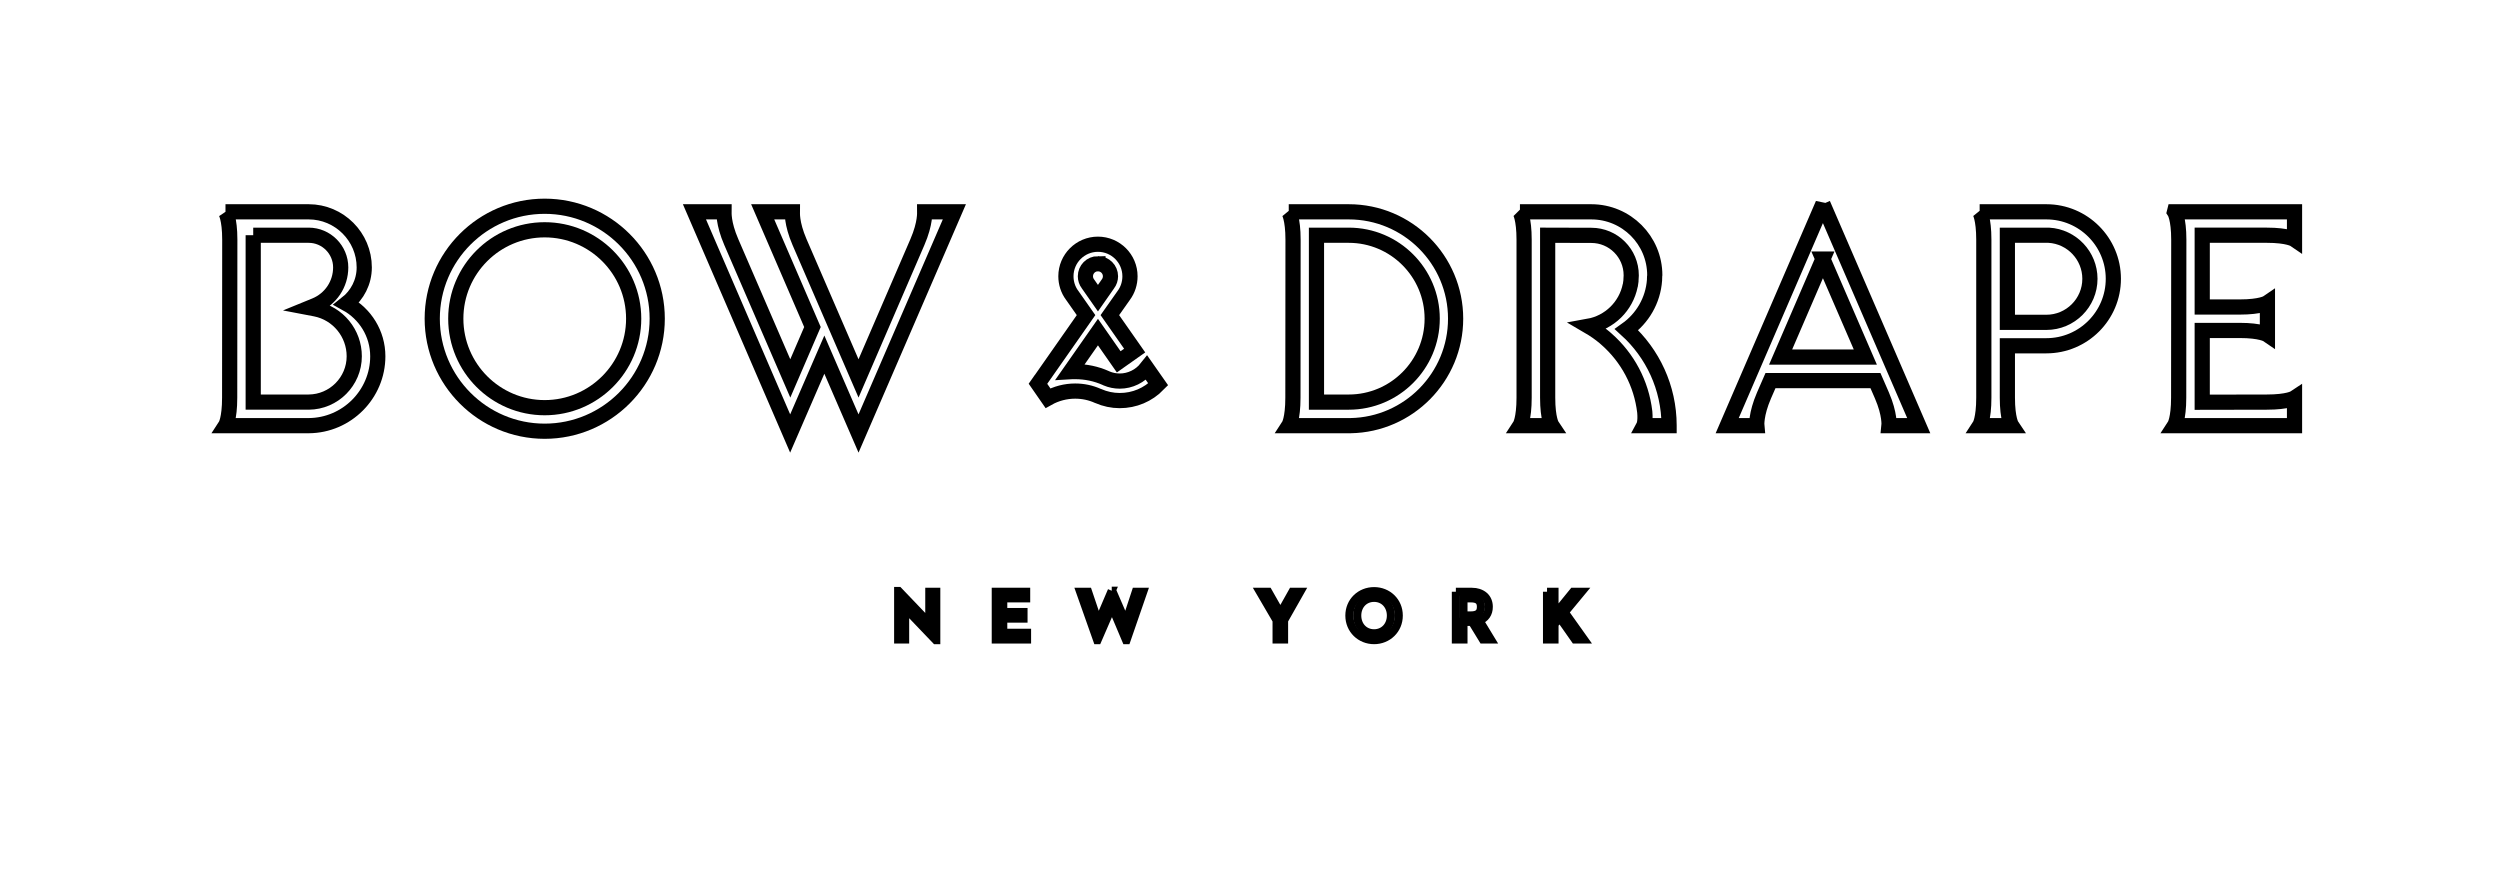 <?xml version="1.0" encoding="UTF-8" standalone="no"?>
<!-- Created with Inkscape (http://www.inkscape.org/) -->

<svg
   xmlns:dc="http://purl.org/dc/elements/1.1/"
   xmlns:cc="http://creativecommons.org/ns#"
   xmlns:rdf="http://www.w3.org/1999/02/22-rdf-syntax-ns#"
   xmlns:svg="http://www.w3.org/2000/svg"
   xmlns="http://www.w3.org/2000/svg"
   xmlns:sodipodi="http://sodipodi.sourceforge.net/DTD/sodipodi-0.dtd"
   xmlns:inkscape="http://www.inkscape.org/namespaces/inkscape"
   id="svg3103"
   version="1.1"
   inkscape:version="0.48.4 r9939"
   width="617.062"
   height="214.562"
   sodipodi:docname="logo_stroke.svg"
   inkscape:export-filename="/home/default/bowanddrape/couture/public/logo.png"
   inkscape:export-xdpi="1200.24"
   inkscape:export-ydpi="1200.24">
  <defs
     id="defs3107" />
  <sodipodi:namedview
     pagecolor="#ffffff"
     bordercolor="#666666"
     borderopacity="1"
     objecttolerance="10"
     gridtolerance="10"
     guidetolerance="10"
     inkscape:pageopacity="0"
     inkscape:pageshadow="2"
     inkscape:window-width="1172"
     inkscape:window-height="715"
     id="namedview3105"
     showgrid="false"
     fit-margin-top="0"
     fit-margin-left="0"
     fit-margin-right="0"
     fit-margin-bottom="0"
     inkscape:zoom="1.1047619"
     inkscape:cx="307.00584"
     inkscape:cy="100.03805"
     inkscape:window-x="192"
     inkscape:window-y="24"
     inkscape:window-maximized="0"
     inkscape:current-layer="svg3103" />
  <g
     style="fill:none;stroke:#000000;stroke-width:2.4;stroke-linecap:square;stroke-miterlimit:4;stroke-opacity:1;stroke-dasharray:none;stroke-dashoffset:0"
     id="g3092"
     transform="matrix(1.25,0,0,-1.25,386.23,151.111)" />
  <g
     style="fill:none;stroke:#000000;stroke-width:2.4;stroke-linecap:square;stroke-miterlimit:4;stroke-opacity:1;stroke-dasharray:none;stroke-dashoffset:0"
     id="g3096"
     transform="matrix(1.25,0,0,-1.25,134.451,100.631)" />
  <g
     style="fill:none;stroke:#000000;stroke-width:2.4;stroke-linecap:square;stroke-miterlimit:4;stroke-opacity:1;stroke-dasharray:none;stroke-dashoffset:0"
     id="g3100"
     transform="matrix(1.25,0,0,-1.25,270.996,73.603)" />
  <g
     style="fill:none;stroke:#000000;stroke-width:2.4;stroke-linecap:square;stroke-miterlimit:4;stroke-opacity:1;stroke-dasharray:none;stroke-dashoffset:0"
     id="g3104"
     transform="matrix(1.25,0,0,-1.25,76.196,99.264)" />
  <g
     style="fill:none;stroke:#000000;stroke-width:2.4;stroke-linecap:square;stroke-miterlimit:4;stroke-opacity:1;stroke-dasharray:none;stroke-dashoffset:0"
     id="g3108"
     transform="matrix(1.25,0,0,-1.25,228.208,52.284)" />
  <g
     style="fill:none;stroke:#000000;stroke-width:2.4;stroke-linecap:square;stroke-miterlimit:4;stroke-opacity:1;stroke-dasharray:none;stroke-dashoffset:0"
     id="g3112"
     transform="matrix(1.25,0,0,-1.25,332.892,99.265)" />
  <g
     style="fill:none;stroke:#000000;stroke-width:2.4;stroke-linecap:square;stroke-miterlimit:4;stroke-opacity:1;stroke-dasharray:none;stroke-dashoffset:0"
     id="g3116"
     transform="matrix(1.25,0,0,-1.25,411.958,105.002)" />
  <g
     style="fill:none;stroke:#000000;stroke-width:2.4;stroke-linecap:square;stroke-miterlimit:4;stroke-opacity:1;stroke-dasharray:none;stroke-dashoffset:0"
     id="g3120"
     transform="matrix(1.25,0,0,-1.25,439.491,88.134)" />
  <g
     style="fill:none;stroke:#000000;stroke-width:2.4;stroke-linecap:square;stroke-miterlimit:4;stroke-opacity:1;stroke-dasharray:none;stroke-dashoffset:0"
     id="g3124"
     transform="matrix(1.25,0,0,-1.25,505.087,79.547)" />
  <path
     style="fill:none;stroke:#000000;stroke-width:3.75;stroke-linecap:square;stroke-miterlimit:4;stroke-opacity:1;stroke-dasharray:none;stroke-dashoffset:0"
     d="m 449.938,50.344 -23.625,54.719 7.312,0 c 0,0 -0.265,-2.732 1.781,-7.469 L 437,93.938 l 25.906,0 1.594,3.656 c 2.047,4.736 1.75,7.469 1.75,7.469 l 7.344,0 -23.656,-54.719 z"
     id="path4113"
     inkscape:connector-curvature="0" />
  <path
     style="fill:none;stroke:#000000;stroke-width:3.75;stroke-linecap:square;stroke-miterlimit:4;stroke-opacity:1;stroke-dasharray:none;stroke-dashoffset:0"
     d="m 134.438,50.906 c -15.304,0 -27.75,12.446 -27.75,27.75 0,15.303 12.446,27.781 27.75,27.781 15.304,0 27.781,-12.479 27.781,-27.781 0,-15.304 -12.477,-27.75 -27.781,-27.75 z"
     id="path4111"
     inkscape:connector-curvature="0" />
  <path
     style="fill:none;stroke:#000000;stroke-width:3.75;stroke-linecap:square;stroke-miterlimit:4;stroke-opacity:1;stroke-dasharray:none;stroke-dashoffset:0"
     d="m 55.656,52.281 c 0,0 1.062,1.576 1.062,6.906 l -0.031,38.969 c 0,5.33 -1.031,6.906 -1.031,6.906 l 20.562,0 c 9.381,-0.06 17.031,-7.745 17.031,-17.125 0,-5.607 -3.13,-10.474 -7.719,-13 2.65,-2.079 4.375,-5.31 4.375,-8.938 0,-7.555 -6.164,-13.719 -13.719,-13.719 l -20.531,0 z"
     id="path4109"
     inkscape:connector-curvature="0" />
  <path
     style="fill:none;stroke:#000000;stroke-width:3.75;stroke-linecap:square;stroke-miterlimit:4;stroke-opacity:1;stroke-dasharray:none;stroke-dashoffset:0"
     d="M 171.406,52.281 195.031,107 203.469,87.531 211.906,107 235.562,52.281 l -7.344,0 c 0,0.005 0.265,2.736 -1.781,7.469 L 211.906,93.406 197.344,59.75 c -2.044,-4.732 -1.75,-7.464 -1.75,-7.469 l -7.344,0 12.281,28.438 -5.469,12.688 L 180.5,59.75 c -2.045,-4.731 -1.781,-7.464 -1.781,-7.469 l -7.312,0 z"
     id="path4107"
     inkscape:connector-curvature="0" />
  <path
     style="fill:none;stroke:#000000;stroke-width:3.75;stroke-linecap:square;stroke-miterlimit:4;stroke-opacity:1;stroke-dasharray:none;stroke-dashoffset:0"
     d="m 318.094,52.281 c 0,0 1.062,1.577 1.062,6.906 l -0.031,38.969 c 0,5.329 -1.031,6.906 -1.031,6.906 l 15.25,0 c 14.346,-0.24 25.938,-12.006 25.938,-26.406 0,-14.55 -11.824,-26.375 -26.375,-26.375 l -14.812,0 z"
     id="path4105"
     inkscape:connector-curvature="0" />
  <path
     style="fill:none;stroke:#000000;stroke-width:3.75;stroke-linecap:square;stroke-miterlimit:4;stroke-opacity:1;stroke-dasharray:none;stroke-dashoffset:0"
     d="m 375.156,52.281 c 0,0 1.031,1.576 1.031,6.906 l 0,38.969 c 0,5.33 -1.031,6.906 -1.031,6.906 l 7.906,0 c 0,0 -1.062,-1.577 -1.062,-6.906 l 0,-40.094 10.781,0.031 c 5.436,0 9.844,4.41 9.844,9.844 0,0.031 0,0.061 0,0.094 -0.004,0.372 -0.028,0.729 -0.062,1.094 -0.006,0.06 0.006,0.125 0,0.188 -0.039,0.361 -0.089,0.74 -0.156,1.094 -0.005,0.026 -0.025,0.034 -0.031,0.062 -1.029,5.128 -5.116,9.136 -10.281,10.062 1.385,0.808 2.715,1.724 3.938,2.75 0.181,0.15 0.355,0.314 0.531,0.469 5.119,4.508 8.58,10.836 9.406,17.969 0.215,2.473 -0.25,3.344 -0.25,3.344 l 0.438,0 5.812,0 c 0,-0.018 0.006,-0.049 0,-0.062 -0.015,-9.366 -4.075,-17.782 -10.5,-23.625 3.901,-2.772 6.546,-7.191 6.906,-12.25 0.004,-0.06 -0.002,-0.129 0,-0.188 0.016,-0.278 0.028,-0.562 0.031,-0.844 0,-0.041 0.031,-0.084 0.031,-0.125 l 0,-0.031 c 0,-8.643 -7.014,-15.656 -15.656,-15.656 l -17.625,0 z"
     id="path4103"
     inkscape:connector-curvature="0" />
  <path
     style="fill:none;stroke:#000000;stroke-width:3.75;stroke-linecap:square;stroke-miterlimit:4;stroke-opacity:1;stroke-dasharray:none;stroke-dashoffset:0"
     d="m 488.625,52.281 c 0,0 1.031,1.576 1.031,6.906 l 0,38.969 c 0,5.33 -1.031,6.906 -1.031,6.906 l 7.906,0 c 0,0 -1.062,-1.576 -1.062,-6.906 l 0,-12.812 9.625,0 c 9.12,0 16.531,-7.412 16.531,-16.531 0,-9.117 -7.411,-16.531 -16.531,-16.531 l -16.469,0 z"
     id="path4101"
     inkscape:connector-curvature="0" />
  <path
     style="fill:none;stroke:#000000;stroke-width:3.75;stroke-linecap:square;stroke-miterlimit:4;stroke-opacity:1;stroke-dasharray:none;stroke-dashoffset:0"
     d="m 536.719,52.281 c 0,0 1.062,1.576 1.062,6.906 L 537.75,98.156 c 0,5.33 -1.031,6.906 -1.031,6.906 l 29.625,0 0,-6.844 c 0,0 -1.548,1.031 -6.875,1.031 l -15.906,0.031 0,-17.719 9.219,0 c 5.329,0 6.875,1.062 6.875,1.062 l 0,-7.906 c 0,0 -1.546,1.062 -6.875,1.062 l -9.219,0 0,-17.719 15.906,0 c 5.327,0 6.875,1.062 6.875,1.062 l 0,-6.844 -29.625,0 z"
     id="path4099"
     inkscape:connector-curvature="0" />
  <path
     style="fill:none;stroke:#000000;stroke-width:3.75;stroke-linecap:square;stroke-miterlimit:4;stroke-opacity:1;stroke-dasharray:none;stroke-dashoffset:0"
     d="m 134.438,56.719 c 12.11,0 21.969,9.828 21.969,21.938 0,12.109 -9.859,21.969 -21.969,21.969 -12.11,0 -21.938,-9.86 -21.938,-21.969 0,-12.11 9.828,-21.938 21.938,-21.938 z"
     id="path4097"
     inkscape:connector-curvature="0" />
  <path
     style="fill:none;stroke:#000000;stroke-width:3.75;stroke-linecap:square;stroke-miterlimit:4;stroke-opacity:1;stroke-dasharray:none;stroke-dashoffset:0"
     d="m 62.5,58.062 13.688,0 c 4.361,0 7.906,3.576 7.906,7.938 0,4.146 -2.474,7.835 -6.312,9.406 l -1.375,0.562 1.469,0.281 c 5.554,1.101 9.562,6.016 9.562,11.688 0,6.207 -5.045,11.274 -11.25,11.312 l -13.688,0 0,-41.188 z"
     id="path4095"
     inkscape:connector-curvature="0" />
  <path
     style="fill:none;stroke:#000000;stroke-width:3.75;stroke-linecap:square;stroke-miterlimit:4;stroke-opacity:1;stroke-dasharray:none;stroke-dashoffset:0"
     d="m 324.938,58.062 7.969,0 c 11.356,0 20.594,9.236 20.594,20.594 0,11.356 -9.238,20.594 -20.594,20.594 l -7.969,0 0,-41.188 z"
     id="path4093"
     inkscape:connector-curvature="0" />
  <path
     style="fill:none;stroke:#000000;stroke-width:3.75;stroke-linecap:square;stroke-miterlimit:4;stroke-opacity:1;stroke-dasharray:none;stroke-dashoffset:0"
     d="m 495.469,58.062 10.219,0 c 5.681,0.323 10.156,5.056 10.156,10.75 0,5.926 -4.825,10.75 -10.75,10.75 l -9.625,0 0,-21.5 z"
     id="path4091"
     inkscape:connector-curvature="0" />
  <path
     style="fill:none;stroke:#000000;stroke-width:3.75;stroke-linecap:square;stroke-miterlimit:4;stroke-opacity:1;stroke-dasharray:none;stroke-dashoffset:0"
     d="m 271,60.281 c -4.36,0 -7.906,3.544 -7.906,7.906 0,1.702 0.529,3.328 1.5,4.656 l 0.031,0.031 3.438,4.906 -11.156,15.938 -0.062,0.062 -0.656,0.938 2.469,3.562 c 2.038,-1.146 4.365,-1.75 6.719,-1.75 1.95,0 3.828,0.396 5.594,1.188 l 0.094,0.031 c 1.677,0.734 3.466,1.125 5.312,1.125 3.615,0 6.98,-1.417 9.5,-4 l -2.844,-4.062 c -1.604,2.039 -4.061,3.25 -6.656,3.25 -1.131,0 -2.217,-0.226 -3.25,-0.656 l -0.188,-0.094 c -2.388,-1.067 -4.931,-1.594 -7.562,-1.594 -0.23,0 -0.459,-0.01 -0.688,0 l -0.531,0.031 6.844,-9.781 5.125,7.344 3.938,-2.781 -6.125,-8.75 3.438,-4.875 c 1.009,-1.367 1.531,-3.016 1.531,-4.719 0,-4.362 -3.546,-7.906 -7.906,-7.906 z"
     id="path4089"
     inkscape:connector-curvature="0" />
  <path
     style="fill:none;stroke:#000000;stroke-width:3.75;stroke-linecap:square;stroke-miterlimit:4;stroke-opacity:1;stroke-dasharray:none;stroke-dashoffset:0"
     d="m 449.938,63.938 10.469,24.188 -20.906,0 10.438,-24.188 z"
     id="path4087"
     inkscape:connector-curvature="0" />
  <path
     style="fill:none;stroke:#000000;stroke-width:3.75;stroke-linecap:square;stroke-miterlimit:4;stroke-opacity:1;stroke-dasharray:none;stroke-dashoffset:0"
     d="m 271,65.094 c 1.71,0 3.094,1.384 3.094,3.094 0,0.679 -0.219,1.338 -0.625,1.875 L 271,73.594 268.531,70.062 c -0.411,-0.545 -0.625,-1.196 -0.625,-1.875 0,-1.71 1.383,-3.094 3.094,-3.094 z"
     id="path4085"
     inkscape:connector-curvature="0" />
  <path
     style="fill:none;stroke:#000000;stroke-width:2;stroke-linecap:square;stroke-miterlimit:4;stroke-opacity:1;stroke-dasharray:none;stroke-dashoffset:0"
     d="m 274.406,145.812 -3.312,7.75 -2.531,-7.5 -1.969,0 4.219,11.938 0.094,0 3.562,-8.219 3.469,8.219 0.125,0 4.125,-11.938 -1.844,0 -2.469,7.5 -3.344,-7.75 -0.125,0 z"
     id="path4083"
     inkscape:connector-curvature="0" />
  <path
     style="fill:none;stroke:#000000;stroke-width:2;stroke-linecap:square;stroke-miterlimit:4;stroke-opacity:1;stroke-dasharray:none;stroke-dashoffset:0"
     d="m 221.688,145.875 0,11.969 1.719,0 0,-7.75 7.562,7.906 0.125,0 0,-11.938 -1.719,0 0,7.719 -7.562,-7.906 -0.125,0 z"
     id="path4081"
     inkscape:connector-curvature="0" />
  <path
     style="fill:none;stroke:#000000;stroke-width:2;stroke-linecap:square;stroke-miterlimit:4;stroke-opacity:1;stroke-dasharray:none;stroke-dashoffset:0"
     d="m 339.156,145.906 c -3.377,0 -6.094,2.549 -6.094,6.031 0,3.482 2.716,6.062 6.094,6.062 3.379,0 6.094,-2.58 6.094,-6.062 0,-3.482 -2.715,-6.031 -6.094,-6.031 z"
     id="path4079"
     inkscape:connector-curvature="0" />
  <path
     style="fill:none;stroke:#000000;stroke-width:2;stroke-linecap:square;stroke-miterlimit:4;stroke-opacity:1;stroke-dasharray:none;stroke-dashoffset:0"
     d="m 245.781,146.062 0,11.781 7.719,0 0,-1.656 -5.875,0 0,-3.5 5,0 0,-1.625 -5,0 0,-3.375 5.656,0 0,-1.625 -7.5,0 z"
     id="path4077"
     inkscape:connector-curvature="0" />
  <path
     style="fill:none;stroke:#000000;stroke-width:2;stroke-linecap:square;stroke-miterlimit:4;stroke-opacity:1;stroke-dasharray:none;stroke-dashoffset:0"
     d="m 310.969,146.062 4.125,7.062 0,4.719 1.844,0 0,-4.719 4,-7.062 -1.938,0 -2.969,5.281 -3,-5.281 -2.062,0 z"
     id="path4075"
     inkscape:connector-curvature="0" />
  <path
     style="fill:none;stroke:#000000;stroke-width:2;stroke-linecap:square;stroke-miterlimit:4;stroke-opacity:1;stroke-dasharray:none;stroke-dashoffset:0"
     d="m 359.344,146.062 0,11.781 1.875,0 0,-4.344 1.906,0 0.219,0 2.656,4.344 2,0 -2.844,-4.688 c 1.474,-0.537 2.312,-1.729 2.312,-3.375 0,-2.235 -1.589,-3.719 -4.344,-3.719 l -3.781,0 z"
     id="path4073"
     inkscape:connector-curvature="0" />
  <path
     style="fill:none;stroke:#000000;stroke-width:2;stroke-linecap:square;stroke-miterlimit:4;stroke-opacity:1;stroke-dasharray:none;stroke-dashoffset:0"
     d="m 381.844,146.062 0,11.781 1.844,0 0,-3.781 L 385,152.5 l 3.75,5.344 2.25,0 -4.781,-6.719 4.188,-5.062 -2.094,0 -4.625,5.688 0,-5.688 -1.844,0 z"
     id="path4071"
     inkscape:connector-curvature="0" />
  <path
     style="fill:none;stroke:#000000;stroke-width:2;stroke-linecap:square;stroke-miterlimit:4;stroke-opacity:1;stroke-dasharray:none;stroke-dashoffset:0"
     d="m 339.156,147.562 c 2.442,0 4.156,1.879 4.156,4.375 0,2.494 -1.714,4.375 -4.156,4.375 -2.444,0 -4.156,-1.881 -4.156,-4.375 0,-2.496 1.712,-4.375 4.156,-4.375 z"
     id="path4069"
     inkscape:connector-curvature="0" />
  <path
     style="fill:none;stroke:#000000;stroke-width:2;stroke-linecap:square;stroke-miterlimit:4;stroke-opacity:1;stroke-dasharray:none;stroke-dashoffset:0"
     d="m 361.219,147.687 1.844,0 c 1.734,0 2.469,0.672 2.469,2.094 0,1.404 -0.719,2.125 -2.469,2.125 l -1.844,0 0,-4.219 z"
     id="path3130"
     inkscape:connector-curvature="0" />
</svg>
